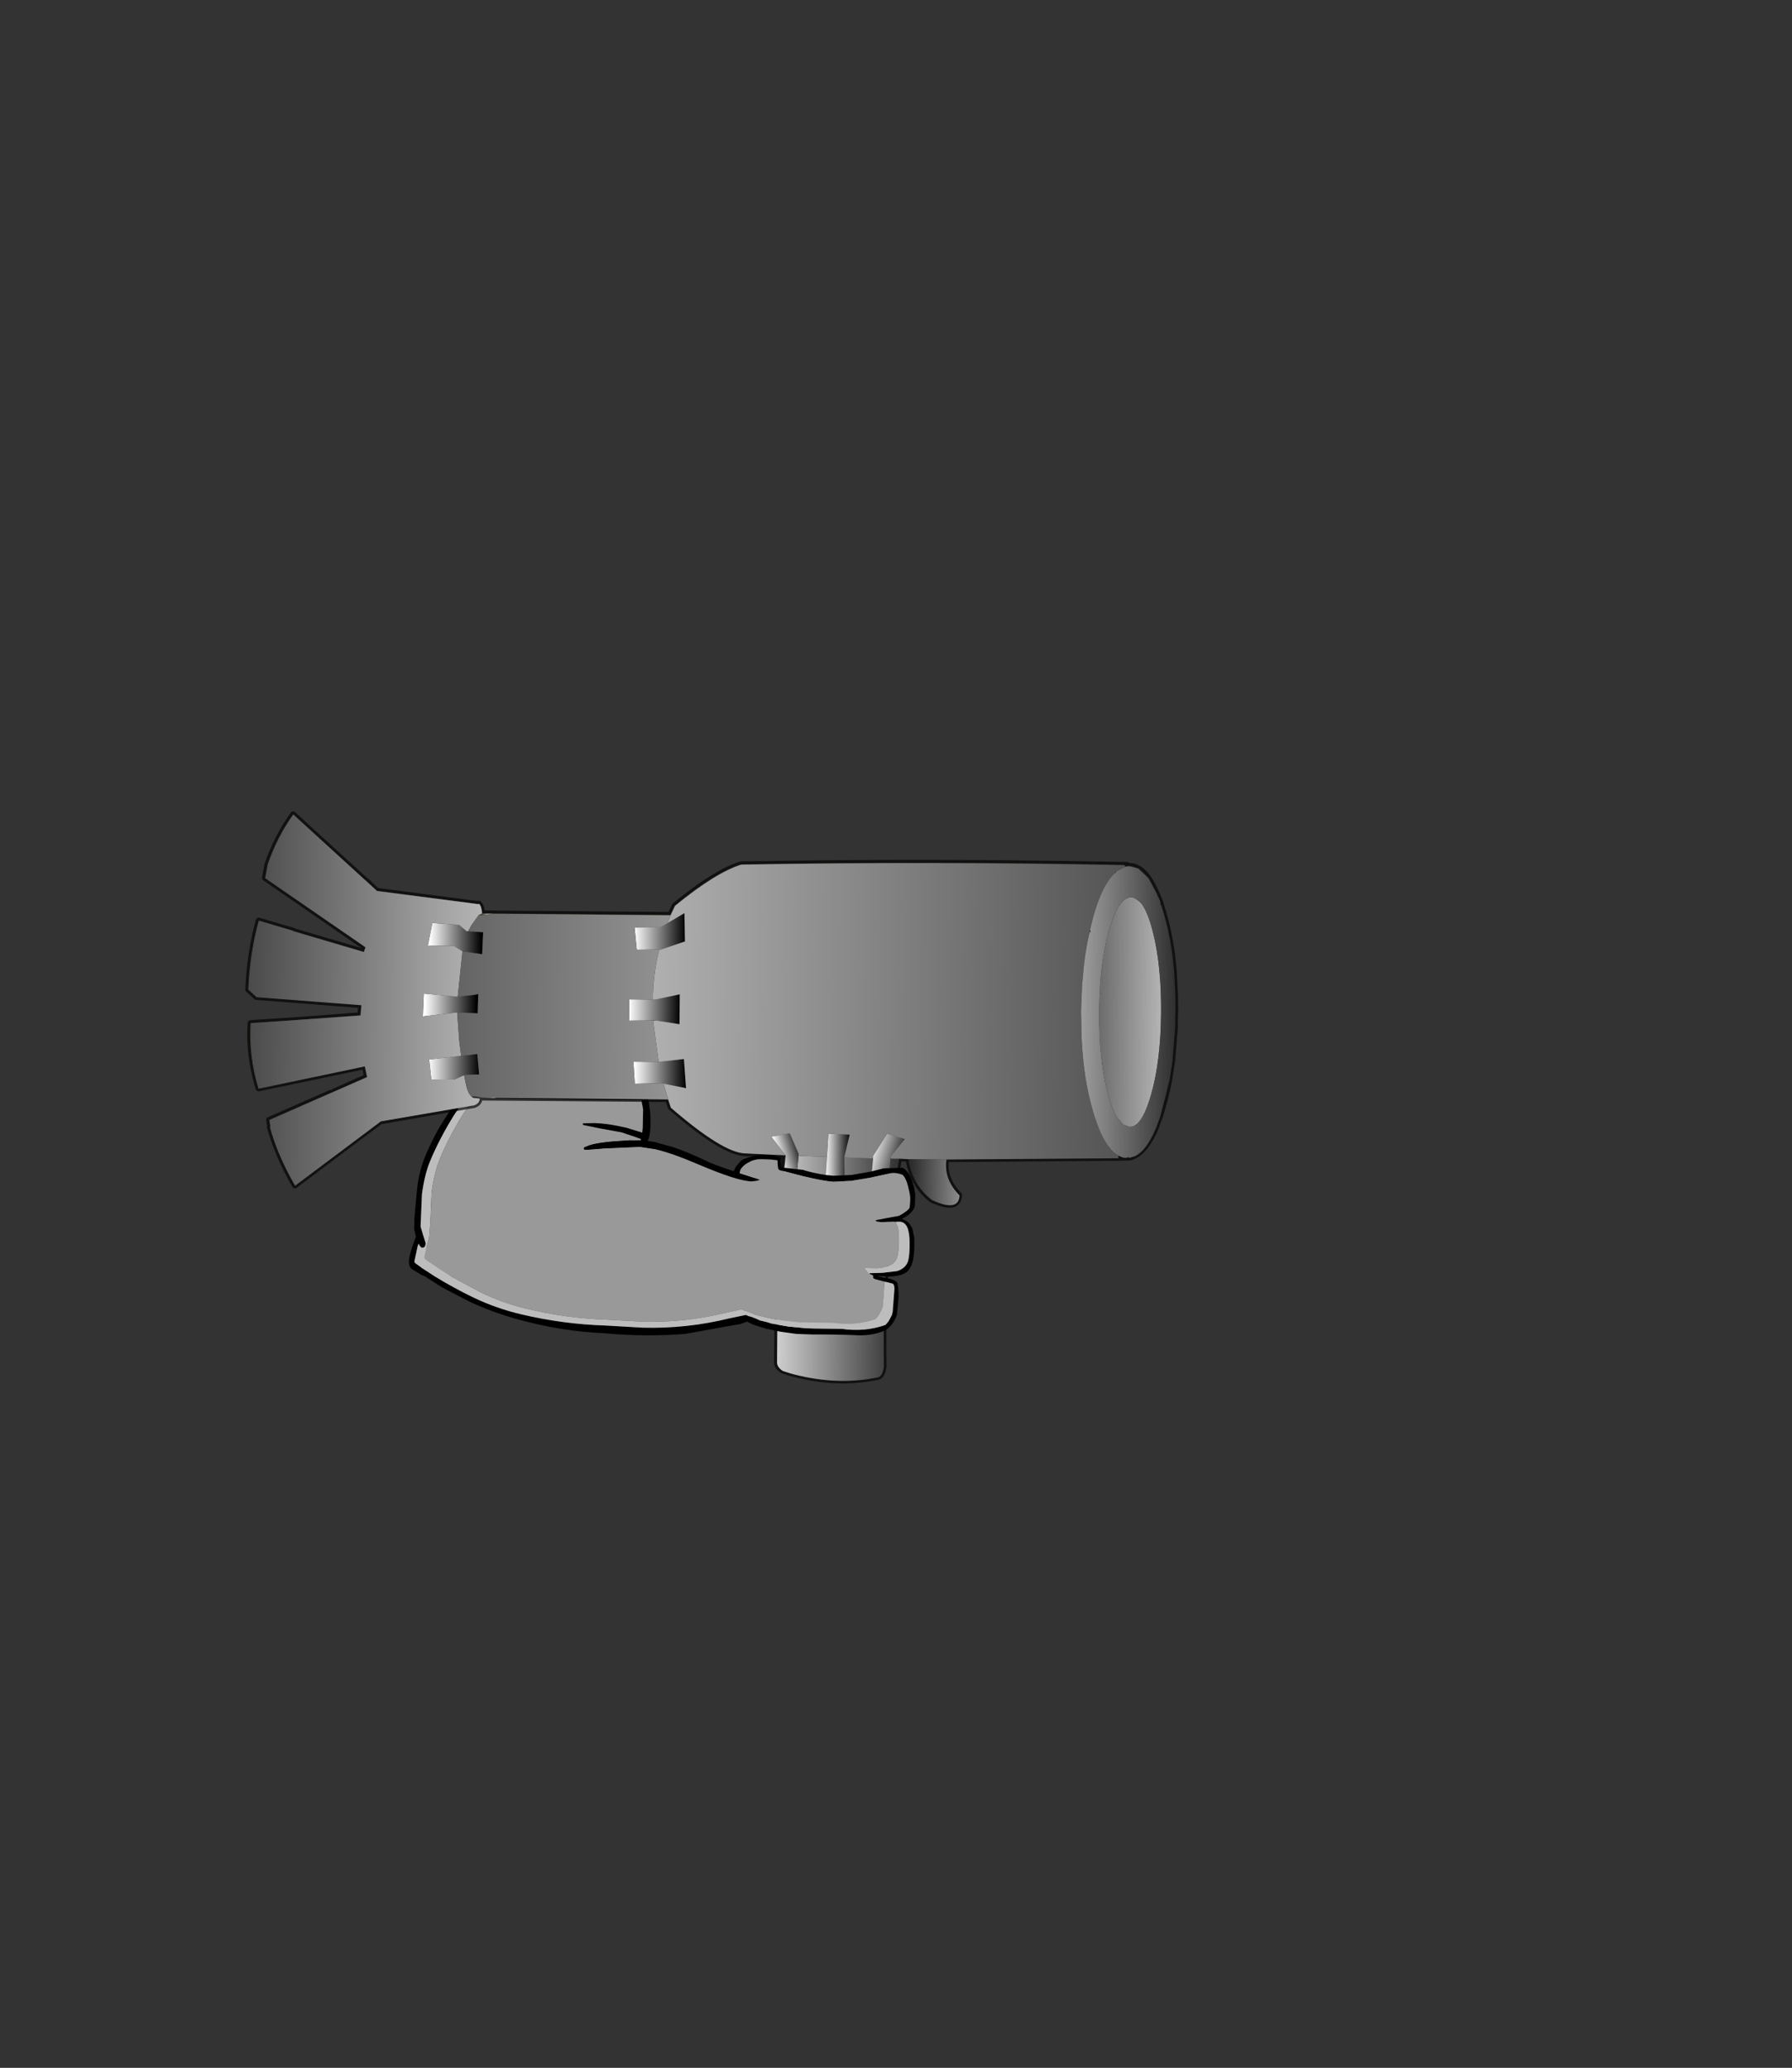 <?xml version="1.0" encoding="UTF-8" standalone="no"?>
<svg xmlns:xlink="http://www.w3.org/1999/xlink" height="531.5px" width="460.6px" xmlns="http://www.w3.org/2000/svg">
  <rect width="100%" height="100%" fill="#333333" stroke="none"/>
  <g transform="matrix(1.0, 0.0, 0.0, 1.0, 193.65, 334.05)">
    <use height="147.05" transform="matrix(1.0, 0.0, 0.0, 1.0, -130.6, -125.5)" width="239.85" xlink:href="#shape0"/>
    <use height="71.2" transform="matrix(2.027, 0.018, -0.018, 2.027, -129.402, -124.783)" width="117.55" xlink:href="#sprite0"/>
    <use height="50.8" transform="matrix(1.0, 0.0, 0.0, 1.0, -88.0, -41.65)" width="129.6" xlink:href="#shape2"/>
  </g>
  <defs>
    <g id="shape0" transform="matrix(1.0, 0.0, 0.0, 1.0, 130.6, 125.5)">
      <path d="M-71.75 -51.85 L-73.5 -52.0 -74.05 -51.8 -77.0 -47.35 Q-80.75 -41.3 -83.15 -35.5 -84.55 -32.05 -85.2 -27.1 L-85.55 -18.8 -84.9 -16.6 -84.25 -14.55 Q-84.3 -13.35 -85.1 -13.35 -85.6 -13.4 -86.05 -14.4 L-86.3 -13.75 -87.15 -9.8 -87.0 -9.45 -85.6 -8.45 -85.3 -8.2 -81.6 -5.8 -85.1 -6.35 -85.4 -6.4 -85.65 -6.6 Q-87.55 -7.7 -88.0 -8.1 L-88.05 -8.15 Q-88.55 -8.65 -88.55 -9.75 -88.5 -11.35 -87.35 -14.55 L-86.75 -16.2 -87.2 -18.15 -87.15 -20.85 -86.5 -27.9 Q-86.05 -33.15 -83.85 -38.05 -81.6 -43.05 -79.5 -46.25 -77.5 -49.5 -75.7 -51.1 L-73.95 -52.65 -73.8 -52.5 -73.15 -52.6 -62.15 -52.6 -52.5 -52.45 -29.75 -52.0 -27.25 -51.9 -27.0 -51.7 -27.0 -51.4 -27.1 -51.35 -26.9 -50.9 -26.5 -47.8 -26.45 -44.85 Q-26.5 -42.8 -26.85 -41.65 L-27.2 -40.8 -25.0 -40.4 -25.2 -38.65 -29.2 -39.25 -38.35 -38.85 -42.7 -38.5 -43.5 -38.55 -43.65 -39.0 -43.35 -39.2 -42.05 -39.7 Q-39.3 -40.55 -32.55 -40.9 L-31.95 -40.95 -28.9 -41.0 -28.95 -41.25 -28.95 -41.3 -30.5 -41.85 -33.9 -43.0 -39.15 -43.95 -43.8 -44.9 -43.85 -45.3 -42.95 -45.35 -40.35 -45.4 -40.45 -45.35 Q-37.65 -45.35 -32.65 -44.2 L-28.6 -42.95 -28.55 -43.2 -28.45 -44.25 -28.35 -48.85 -28.45 -49.45 -28.75 -51.0 -28.65 -51.25 -30.4 -51.25 -48.25 -51.4 -49.35 -51.45 -68.75 -51.7 -71.75 -51.85" fill="#000000" fill-rule="evenodd" stroke="none"/>
      <path d="M-81.6 -5.8 L-85.3 -8.2 -85.6 -8.45 -87.0 -9.45 -87.15 -9.8 -86.3 -13.75 -86.05 -14.4 Q-85.6 -13.4 -85.1 -13.35 -84.3 -13.35 -84.25 -14.55 L-84.9 -16.6 -85.55 -18.8 -85.2 -27.1 Q-84.55 -32.05 -83.15 -35.5 -80.75 -41.3 -77.0 -47.35 L-74.05 -51.8 -73.5 -52.0 -71.75 -51.85 -71.9 -51.8 -74.75 -47.45 Q-78.4 -41.55 -80.7 -35.9 -82.0 -32.55 -82.7 -27.75 L-83.05 -19.6 -83.05 -19.5 -83.1 -19.1 -83.3 -16.5 -83.45 -15.25 -83.5 -15.35 -83.7 -14.7 -84.05 -13.4 -84.6 -10.85 Q-84.6 -10.4 -83.15 -9.55 L-82.85 -9.35 Q-80.35 -7.6 -77.75 -6.0 L-81.6 -5.8" fill="#bdbdbd" fill-rule="evenodd" stroke="none"/>
      <path d="M-71.75 -51.85 L-68.75 -51.7 -49.35 -51.45 -48.25 -51.4 -30.4 -51.25 -28.65 -51.25 -28.75 -51.0 -28.45 -49.45 -28.35 -48.85 -28.45 -44.25 -28.55 -43.2 -28.6 -42.95 -32.65 -44.2 Q-37.65 -45.35 -40.45 -45.35 L-40.35 -45.4 -42.95 -45.35 -43.85 -45.3 -43.8 -44.9 -39.15 -43.95 -33.9 -43.0 -30.5 -41.85 -28.95 -41.3 -28.95 -41.25 -28.9 -41.0 -31.95 -40.95 -32.55 -40.9 Q-39.3 -40.55 -42.05 -39.7 L-43.35 -39.2 -43.65 -39.0 -43.5 -38.55 -42.7 -38.5 -38.35 -38.85 -29.2 -39.25 -25.2 -38.65 Q-25.6 -37.05 -26.5 -35.6 -28.35 -32.7 -31.35 -30.05 -34.1 -27.6 -37.3 -25.4 -40.3 -23.25 -43.45 -21.5 L-50.0 -17.8 -56.3 -14.3 -63.2 -10.7 Q-66.55 -9.1 -70.1 -7.8 -73.75 -6.6 -77.65 -6.05 L-77.75 -6.0 Q-80.35 -7.6 -82.85 -9.35 L-83.15 -9.55 Q-84.6 -10.4 -84.6 -10.85 L-84.05 -13.4 -83.7 -14.7 -83.5 -15.35 -83.45 -15.25 -83.3 -16.5 -83.1 -19.1 -83.05 -19.5 -83.05 -19.6 -82.7 -27.75 Q-82.0 -32.55 -80.7 -35.9 -78.4 -41.55 -74.75 -47.45 L-71.9 -51.8 -71.75 -51.85" fill="#999999" fill-rule="evenodd" stroke="none"/>
      <path d="M92.95 -109.65 L92.75 -108.8 92.55 -106.8 Q92.55 -105.6 93.3 -102.35 L93.3 -100.3 92.45 -98.4 91.2 -98.3 89.35 -98.85 87.4 -98.95 87.9 -100.65 Q89.7 -106.15 91.9 -108.8 L92.85 -109.85 92.95 -109.65 M99.05 -102.5 L98.2 -106.85 97.7 -108.65 Q97.05 -110.7 96.45 -111.4 L96.65 -111.5 Q97.75 -111.5 98.85 -110.9 100.2 -110.2 101.45 -108.45 102.65 -106.7 103.85 -103.95 L103.65 -103.85 Q102.65 -104.65 101.85 -104.7 100.95 -104.7 100.2 -103.1 L99.65 -101.9 99.05 -102.5 M104.65 -101.85 L105.05 -100.5 Q106.7 -95.25 107.6 -88.9 106.85 -89.55 105.75 -89.9 103.3 -90.6 103.35 -94.35 L104.45 -101.75 104.65 -101.85 M108.05 -84.65 L108.4 -77.75 108.4 -75.35 Q108.0 -77.05 106.75 -77.6 105.25 -78.3 105.25 -78.95 105.25 -80.65 107.0 -83.0 L108.05 -84.65 M108.35 -72.6 L108.35 -70.05 107.65 -61.45 106.5 -63.55 Q105.15 -65.55 105.15 -67.2 105.15 -69.1 106.9 -70.5 107.95 -71.4 108.35 -72.6 M106.9 -56.65 Q106.0 -51.75 104.6 -47.5 L104.6 -47.4 103.8 -50.35 Q103.0 -52.8 103.0 -53.8 103.0 -54.6 105.45 -55.7 L106.9 -56.65 M103.45 -44.25 L103.15 -43.55 Q100.85 -38.45 98.1 -37.05 97.3 -36.6 96.5 -36.5 L96.4 -36.7 Q97.4 -36.9 98.0 -38.15 98.5 -39.25 98.75 -41.3 98.95 -45.35 99.9 -45.25 L101.5 -44.7 Q102.1 -44.25 103.45 -44.25 M-124.2 -44.4 L-124.5 -46.2 -108.6 -53.2 -107.8 -53.5 -99.35 -57.25 -99.25 -56.45 -112.35 -50.05 -124.2 -44.4 M-100.8 -75.7 L-127.75 -77.8 -129.85 -79.7 -116.8 -78.5 -100.65 -77.05 -100.8 -75.7 M-99.75 -90.6 L-125.55 -108.4 -124.95 -111.75 -102.25 -95.3 -101.75 -94.8 -99.15 -92.95 -99.75 -90.6 M88.45 -44.85 L87.95 -46.25 Q88.35 -45.55 89.15 -45.65 90.75 -45.9 93.25 -46.8 92.9 -46.1 92.9 -45.0 92.7 -43.45 93.1 -40.95 93.45 -38.2 93.75 -37.2 90.7 -38.8 88.45 -44.85 M87.25 -48.35 Q84.8 -56.6 84.3 -67.35 L84.1 -74.15 84.4 -80.9 Q85.2 -79.5 86.5 -78.35 88.1 -76.85 88.45 -75.35 88.6 -73.9 86.55 -71.6 84.5 -69.25 84.5 -67.35 84.5 -65.9 86.85 -63.6 89.3 -61.15 89.3 -59.0 89.25 -57.2 88.45 -54.35 87.55 -51.5 87.55 -48.5 L87.25 -48.35 M84.65 -83.15 Q85.1 -89.7 86.45 -95.2 L86.75 -94.5 Q87.65 -92.75 88.45 -92.15 89.15 -91.55 89.35 -88.8 89.4 -86.15 87.05 -84.95 85.45 -84.15 84.65 -83.15" fill="#655845" fill-rule="evenodd" stroke="none"/>
      <path d="M95.5 -111.35 L96.35 -111.5 96.45 -111.4 Q97.05 -110.7 97.7 -108.65 L98.2 -106.85 99.05 -102.5 97.75 -103.4 97.05 -103.5 Q95.0 -103.65 93.3 -100.3 L93.3 -102.35 Q92.55 -105.6 92.55 -106.8 L92.75 -108.8 92.95 -109.65 93.2 -110.15 Q94.3 -111.05 95.5 -111.35 M99.65 -101.9 L100.2 -103.1 Q100.95 -104.7 101.85 -104.7 102.65 -104.65 103.65 -103.85 L103.95 -103.65 104.55 -102.25 104.45 -101.75 103.35 -94.35 Q103.3 -90.6 105.75 -89.9 106.85 -89.55 107.6 -88.9 L108.05 -84.65 107.0 -83.0 Q105.25 -80.65 105.25 -78.95 105.25 -78.3 106.75 -77.6 108.0 -77.05 108.4 -75.35 L108.35 -72.6 Q107.95 -71.4 106.9 -70.5 105.15 -69.1 105.15 -67.2 105.15 -65.55 106.5 -63.55 L107.65 -61.45 106.9 -56.65 105.45 -55.7 Q103.0 -54.6 103.0 -53.8 103.0 -52.8 103.8 -50.35 L104.6 -47.4 103.95 -45.7 103.45 -44.25 Q102.1 -44.25 101.5 -44.7 L99.9 -45.25 Q98.95 -45.35 98.75 -41.3 98.5 -39.25 98.0 -38.15 97.4 -36.9 96.4 -36.7 L95.6 -36.5 Q94.55 -36.65 93.75 -37.2 93.45 -38.2 93.1 -40.95 92.7 -43.45 92.9 -45.0 92.9 -46.1 93.25 -46.8 90.75 -45.9 89.15 -45.65 88.35 -45.55 87.95 -46.25 87.75 -46.6 87.7 -47.05 L87.65 -47.45 87.55 -48.35 87.55 -48.5 Q87.55 -51.5 88.45 -54.35 89.25 -57.2 89.3 -59.0 89.3 -61.15 86.85 -63.6 84.5 -65.9 84.5 -67.35 84.5 -69.25 86.55 -71.6 88.6 -73.9 88.45 -75.35 88.1 -76.85 86.5 -78.35 85.2 -79.5 84.4 -80.9 L84.65 -83.15 Q85.45 -84.15 87.05 -84.95 89.4 -86.15 89.35 -88.8 89.15 -91.55 88.45 -92.15 87.65 -92.75 86.75 -94.5 L86.45 -95.2 Q86.85 -97.2 87.4 -98.95 L89.35 -98.85 91.2 -98.3 92.45 -98.4 Q91.8 -96.95 91.3 -95.05 88.9 -86.6 88.8 -74.3 88.7 -62.05 90.95 -53.3 92.05 -49.05 93.45 -46.9 94.1 -45.7 95.0 -45.1 95.75 -44.55 96.55 -44.55 L97.55 -44.65 98.45 -45.25 Q100.55 -47.05 102.2 -53.0 104.6 -61.5 104.7 -73.75 104.8 -86.0 102.55 -94.75 101.3 -99.75 99.65 -101.9 M-72.15 -51.95 Q-71.35 -51.45 -70.4 -51.75 -70.4 -50.45 -72.05 -49.95 L-72.25 -49.95 Q-73.75 -50.3 -75.0 -52.0 L-75.1 -52.1 Q-76.15 -53.75 -76.95 -56.55 L-76.85 -56.65 -74.4 -57.8 Q-73.7 -53.85 -73.05 -52.9 L-72.55 -52.3 -72.15 -51.95 M-70.8 -101.7 L-70.6 -101.8 Q-69.85 -101.1 -69.8 -99.3 L-69.9 -99.3 -70.75 -98.85 Q-71.55 -98.15 -72.55 -96.3 L-73.35 -94.75 -73.75 -94.75 -75.6 -96.3 -73.95 -98.9 -73.65 -99.35 Q-72.2 -101.15 -70.8 -101.7 M-76.95 -90.9 L-74.85 -89.6 Q-75.9 -83.5 -76.05 -77.95 L-76.45 -77.95 -78.6 -78.2 Q-78.25 -84.3 -76.95 -90.9 M-78.1 -62.4 L-78.3 -63.9 Q-78.9 -68.45 -78.85 -73.55 L-76.2 -73.9 Q-76.15 -70.05 -75.65 -66.4 L-75.2 -62.75 -78.1 -62.4" fill="#a88757" fill-rule="evenodd" stroke="none"/>
      <path d="M95.5 -111.35 Q94.3 -111.05 93.2 -110.15 L92.85 -109.85 91.9 -108.8 67.9 -108.5 44.1 -108.4 26.55 -108.5 12.9 -108.7 Q2.65 -108.8 -3.65 -107.45 L-6.5 -106.65 Q-13.2 -104.45 -17.65 -99.25 L-17.8 -99.45 -22.2 -96.85 -24.0 -95.75 -30.6 -95.7 -30.5 -95.0 -58.95 -96.35 -67.3 -96.05 -65.75 -99.25 -21.35 -98.9 -20.2 -101.3 Q-9.8 -109.85 -3.2 -111.9 46.05 -112.75 95.3 -111.75 L95.5 -111.35 M-2.95 -110.3 L-3.65 -107.45 -2.95 -110.3 M-21.35 -98.9 L-22.2 -96.85 -21.35 -98.9" fill="#c5af8f" fill-rule="evenodd" stroke="none"/>
      <path d="M97.75 -103.4 L99.05 -102.5 99.65 -101.9 Q101.3 -99.75 102.55 -94.75 104.8 -86.0 104.7 -73.75 104.6 -61.5 102.2 -53.0 100.55 -47.05 98.45 -45.25 L97.55 -44.65 96.55 -44.55 Q95.75 -44.55 95.0 -45.1 L97.45 -45.25 Q97.4 -46.85 95.15 -57.95 92.9 -69.0 94.35 -81.45 95.75 -94.05 97.75 -103.4" fill="#806e56" fill-rule="evenodd" stroke="none"/>
      <path d="M93.3 -100.3 Q95.0 -103.65 97.05 -103.5 L97.75 -103.4 Q95.75 -94.05 94.35 -81.45 92.9 -69.0 95.15 -57.95 97.4 -46.85 97.45 -45.25 L95.0 -45.1 Q94.1 -45.7 93.45 -46.9 92.05 -49.05 90.95 -53.3 88.7 -62.05 88.8 -74.3 88.9 -86.6 91.3 -95.05 91.8 -96.95 92.45 -98.4 L93.3 -100.3" fill="#695c49" fill-rule="evenodd" stroke="none"/>
      <path d="M91.9 -108.8 Q89.7 -106.15 87.9 -100.65 L87.4 -98.95 Q86.85 -97.2 86.45 -95.2 85.1 -89.7 84.65 -83.15 L84.4 -80.9 84.1 -74.15 84.3 -67.35 Q84.8 -56.6 87.25 -48.35 L87.45 -47.65 87.55 -47.45 87.7 -47.05 Q87.75 -46.6 87.95 -46.25 L88.45 -44.85 83.45 -44.9 62.7 -45.85 43.4 -46.85 4.85 -45.55 -4.3 -46.35 Q-6.75 -46.85 -8.5 -47.55 -10.0 -48.3 -22.05 -55.4 L-17.35 -54.45 -17.95 -61.95 -24.4 -61.2 Q-25.5 -66.55 -25.85 -71.75 -25.5 -66.55 -24.4 -61.2 L-30.9 -61.25 -30.65 -56.85 -38.95 -57.5 Q-48.7 -58.15 -55.05 -57.45 -66.2 -56.05 -69.7 -61.4 -71.85 -64.6 -71.95 -73.65 L-70.95 -73.65 -70.8 -78.6 -71.8 -78.4 Q-71.65 -84.6 -70.75 -87.85 L-70.25 -88.95 -69.75 -88.85 -69.65 -90.55 -67.3 -96.05 -58.95 -96.35 -30.5 -95.0 -30.05 -90.0 -24.25 -90.05 -23.85 -90.05 -17.7 -92.15 -17.8 -99.45 -17.65 -99.25 Q-13.2 -104.45 -6.5 -106.65 L-3.65 -107.45 Q2.65 -108.8 12.9 -108.7 L26.55 -108.5 44.1 -108.4 67.9 -108.5 91.9 -108.8 M-3.95 -105.8 L-3.65 -107.45 -3.95 -105.8 M8.2 -37.2 L7.9 -37.2 8.1 -37.3 8.2 -37.2 M-66.05 -51.9 L-72.15 -51.95 -72.55 -52.3 -71.55 -52.25 -66.45 -52.0 -66.05 -51.9 M-69.8 -99.3 L-67.3 -99.3 -68.9 -99.0 -70.75 -98.85 -69.9 -99.3 -69.8 -99.3 M10.35 -72.15 L10.95 -59.95 28.1 -59.5 27.8 -71.7 35.4 -72.15 20.5 -97.1 Q10.35 -85.8 3.45 -72.4 L10.35 -72.15 M11.0 -55.8 L11.45 -52.65 27.9 -52.3 28.15 -55.25 11.0 -55.8 M-7.05 -77.25 L-6.9 -82.4 -7.05 -77.25 M-6.7 -86.75 L-6.1 -92.35 -6.7 -86.75 M-25.9 -77.25 Q-25.85 -83.95 -24.25 -90.05 -25.85 -83.95 -25.9 -77.25 L-31.95 -77.3 -32.0 -71.8 -25.85 -71.85 -25.85 -71.75 -25.1 -71.8 -19.05 -70.85 -19.0 -78.55 -25.25 -77.2 -25.9 -77.25 M-5.25 -52.1 L-4.3 -46.35 -5.25 -52.1 M-5.9 -56.55 L-6.6 -63.05 -5.9 -56.55 M-6.85 -67.2 L-7.1 -72.8 -6.85 -67.2 M-5.55 -97.0 L-4.8 -101.65 -5.55 -97.0" fill="#b59b70" fill-rule="evenodd" stroke="none"/>
      <path d="M11.0 -55.8 L28.15 -55.25 27.9 -52.3 11.45 -52.65 11.0 -55.8 M10.35 -72.15 L3.45 -72.4 Q10.35 -85.8 20.5 -97.1 L35.4 -72.15 27.8 -71.7 28.1 -59.5 10.95 -59.95 10.35 -72.15" fill="#e02424" fill-rule="evenodd" stroke="none"/>
      <path d="M93.75 -36.45 L49.55 -36.1 39.85 -36.2 37.4 -36.35 35.9 -36.35 35.2 -36.35 35.2 -36.85 38.9 -41.4 34.3 -42.75 30.7 -37.1 30.7 -36.4 23.3 -36.65 23.3 -36.75 24.7 -42.55 19.2 -42.8 18.85 -36.8 11.55 -37.05 11.55 -37.55 9.3 -42.85 4.5 -42.0 8.1 -37.3 7.9 -37.2 -2.3 -37.65 Q-8.0 -37.95 -21.25 -49.45 L-22.0 -51.55 -66.05 -51.9 -66.45 -52.0 -71.55 -52.25 -72.55 -52.3 -73.05 -52.9 Q-73.7 -53.85 -74.4 -57.8 L-74.2 -57.9 -70.55 -57.95 -71.05 -63.2 -75.2 -62.75 -75.65 -66.4 Q-76.15 -70.05 -76.2 -73.9 L-71.95 -73.65 Q-71.85 -64.6 -69.7 -61.4 -66.2 -56.05 -55.05 -57.45 -48.7 -58.15 -38.95 -57.5 L-30.65 -56.85 -30.55 -55.55 -23.65 -55.7 -23.15 -55.6 -22.0 -51.55 -23.15 -55.6 -22.05 -55.4 Q-10.0 -48.3 -8.5 -47.55 -6.75 -46.85 -4.3 -46.35 L4.85 -45.55 43.4 -46.85 62.7 -45.85 83.45 -44.9 88.45 -44.85 Q90.7 -38.8 93.75 -37.2 L93.75 -36.45 M-67.3 -99.3 L-65.75 -99.25 -67.3 -96.05 -69.65 -90.55 -69.5 -94.5 -73.35 -94.75 -72.55 -96.3 Q-71.55 -98.15 -70.75 -98.85 L-68.9 -99.0 -67.3 -99.3 M-74.85 -89.6 L-70.25 -88.95 -70.75 -87.85 Q-71.65 -84.6 -71.8 -78.4 L-76.05 -77.95 Q-75.9 -83.5 -74.85 -89.6 M-2.3 -37.65 L-3.5 -42.4 -2.3 -37.65" fill="#ad8e63" fill-rule="evenodd" stroke="none"/>
      <path d="M8.2 -36.8 L8.2 -37.2 8.1 -37.3 4.5 -42.0 9.3 -42.85 11.55 -37.55 11.55 -37.05 11.45 -36.25 11.0 -31.5 10.4 -31.5 7.65 -31.55 7.95 -34.3 8.2 -36.8 M30.7 -36.4 L30.7 -37.1 34.3 -42.75 38.9 -41.4 35.2 -36.85 35.2 -36.35 35.2 -36.15 34.85 -31.3 30.25 -31.55 30.25 -31.65 30.6 -35.5 30.7 -36.4 M23.35 -31.5 L23.35 -31.2 20.65 -31.3 18.5 -31.55 18.75 -35.4 18.85 -36.8 19.2 -42.8 24.7 -42.55 23.3 -36.75 23.3 -36.65 23.35 -35.15 23.35 -31.5 M-76.95 -90.9 L-77.05 -91.0 -83.75 -91.0 -82.6 -96.85 -75.7 -96.4 -75.6 -96.3 -73.75 -94.75 -73.35 -94.75 -69.5 -94.5 -69.65 -90.55 -69.75 -88.85 -70.25 -88.95 -74.85 -89.6 -76.95 -90.9 M-76.95 -56.65 L-82.85 -56.6 -83.4 -61.8 -78.1 -62.4 -75.2 -62.75 -71.05 -63.2 -70.55 -57.95 -74.2 -57.9 -74.4 -57.8 -76.85 -56.65 -76.95 -56.65 M-78.85 -73.55 L-85.0 -72.9 -84.75 -78.75 -78.6 -78.2 -76.45 -77.95 -76.05 -77.95 -71.8 -78.4 -70.8 -78.6 -70.95 -73.65 -71.95 -73.65 -76.2 -73.9 -78.85 -73.55 M-30.5 -95.0 L-30.6 -95.7 -24.0 -95.75 -22.2 -96.85 -17.8 -99.45 -17.7 -92.15 -23.85 -90.05 -24.25 -90.05 -30.05 -90.0 -30.5 -95.0 M-25.9 -77.25 L-25.25 -77.2 -19.0 -78.55 -19.05 -70.85 -25.1 -71.8 -25.85 -71.85 -32.0 -71.8 -31.95 -77.3 -25.9 -77.25 M-24.4 -61.2 L-17.95 -61.95 -17.35 -54.45 -22.05 -55.4 -23.15 -55.6 -23.65 -55.7 -30.55 -55.55 -30.65 -56.85 -30.9 -61.25 -24.4 -61.2" fill="#e0e0e0" fill-rule="evenodd" stroke="none"/>
      <path d="M9.45 18.85 L7.5 18.2 Q5.9 17.2 6.05 15.8 L6.15 4.95 Q6.35 -7.0 6.8 -18.05 7.1 -24.95 7.55 -31.55 L7.65 -31.55 10.4 -31.5 10.8 -31.1 11.0 -31.5 11.45 -36.25 11.55 -37.05 18.85 -36.8 18.75 -35.4 18.5 -31.55 20.65 -31.3 Q16.8 -31.05 15.65 -30.15 14.8 -29.5 14.2 -27.85 12.4 -29.35 10.8 -31.1 12.4 -29.35 14.2 -27.85 13.0 -25.0 12.35 -19.15 L11.2 -11.55 Q8.85 -14.45 6.8 -18.05 8.85 -14.45 11.2 -11.55 L10.5 -7.35 Q9.3 0.35 9.25 7.85 L9.35 9.25 Q7.4 7.15 6.15 4.95 7.4 7.15 9.35 9.25 L9.45 18.85 M30.25 -31.65 L26.6 -31.55 23.35 -31.5 23.35 -35.15 30.6 -35.5 23.35 -35.15 23.3 -36.65 30.7 -36.4 30.6 -35.5 30.25 -31.65 M18.75 -35.4 L11.45 -36.25 18.75 -35.4" fill="#bda8a8" fill-rule="evenodd" stroke="none"/>
      <path d="M37.4 -36.35 L36.55 -30.9 Q35.6 -24.9 34.95 -18.95 33.8 -8.4 33.5 2.35 33.35 9.75 33.45 17.15 33.15 19.6 31.95 19.9 L29.8 20.25 Q20.2 21.8 9.45 18.85 L9.35 9.25 9.25 7.85 Q9.3 0.35 10.5 -7.35 L11.2 -11.55 12.35 -19.15 Q13.0 -25.0 14.2 -27.85 14.8 -29.5 15.65 -30.15 16.8 -31.05 20.65 -31.3 L23.35 -31.2 23.35 -31.5 26.6 -31.55 30.25 -31.65 30.25 -31.55 34.85 -31.3 35.2 -36.15 35.9 -36.35 37.4 -36.35 M34.95 -18.95 Q24.3 -18.95 14.2 -27.85 24.3 -18.95 34.95 -18.95 M33.5 2.35 Q19.9 -0.85 11.2 -11.55 19.9 -0.85 33.5 2.35 M29.8 20.25 Q15.9 16.3 9.35 9.25 15.9 16.3 29.8 20.25" fill="#d1c4c2" fill-rule="evenodd" stroke="none"/>
      <path d="M7.55 -31.55 L7.55 -31.65 7.65 -31.55 7.55 -31.55" fill="#e3c7ac" fill-rule="evenodd" stroke="none"/>
      <path d="M49.55 -36.1 Q49.2 -33.9 49.8 -31.85 50.6 -29.2 52.9 -26.9 52.65 -22.55 45.8 -25.7 43.7 -27.35 42.3 -29.5 40.4 -32.45 39.85 -36.2 L49.55 -36.1" fill="#d0bfa6" fill-rule="evenodd" stroke="none"/>
      <path d="M-99.4 -107.55 L-96.8 -105.1 -70.8 -101.7 Q-72.2 -101.15 -73.65 -99.35 L-73.95 -98.9 -89.55 -100.7 Q-94.4 -101.4 -96.5 -103.4 -98.15 -104.7 -99.4 -107.55" fill="#ccb491" fill-rule="evenodd" stroke="none"/>
      <path d="M-95.1 -45.95 L-95.8 -45.9 -103.55 -40.1 -106.1 -40.0 Q-115.2 -40.1 -115.15 -43.55 -115.15 -46.05 -112.35 -50.05 L-99.25 -56.45 -99.35 -57.25 -99.9 -60.0 -117.1 -56.4 Q-118.7 -59.3 -118.65 -64.65 -118.6 -68.4 -117.6 -70.8 L-116.95 -71.9 -101.05 -73.1 -100.8 -75.7 -100.65 -77.05 -116.8 -78.5 Q-119.65 -83.3 -119.65 -88.2 -119.6 -92.35 -118.5 -94.45 L-118.35 -94.85 -118.25 -94.75 -100.15 -89.4 -99.75 -90.6 -99.15 -92.95 -101.75 -94.8 -102.25 -95.3 Q-107.4 -99.95 -109.3 -102.45 -114.6 -109.3 -114.55 -114.05 -114.55 -117.4 -114.1 -118.75 L-113.4 -120.25 -99.9 -107.95 -99.4 -107.55 Q-98.15 -104.7 -96.5 -103.4 -94.4 -101.4 -89.55 -100.7 L-73.95 -98.9 -75.6 -96.3 -75.7 -96.4 -82.6 -96.85 -83.75 -91.0 -77.05 -91.0 -76.95 -90.9 Q-78.25 -84.3 -78.6 -78.2 L-84.75 -78.75 -85.0 -72.9 -78.85 -73.55 Q-78.9 -68.45 -78.3 -63.9 L-78.1 -62.4 -83.4 -61.8 -82.85 -56.6 -76.95 -56.65 -76.95 -56.55 Q-76.15 -53.75 -75.1 -52.1 L-84.1 -50.5 Q-91.8 -48.7 -95.1 -45.95" fill="#c2a678" fill-rule="evenodd" stroke="none"/>
      <path d="M-72.25 -49.95 L-95.1 -45.95 Q-91.8 -48.7 -84.1 -50.5 L-75.1 -52.1 -75.0 -52.0 Q-73.75 -50.3 -72.25 -49.95 M-103.55 -40.1 L-117.85 -29.35 Q-122.3 -37.1 -124.3 -44.4 L-124.2 -44.4 -112.35 -50.05 Q-115.15 -46.05 -115.15 -43.55 -115.2 -40.1 -106.1 -40.0 L-103.55 -40.1 M-117.1 -56.4 L-127.2 -54.3 Q-129.8 -62.7 -129.25 -71.1 L-116.95 -71.9 -117.6 -70.8 Q-118.6 -68.4 -118.65 -64.65 -118.7 -59.3 -117.1 -56.4 M-129.85 -79.7 Q-129.45 -89.15 -127.15 -97.45 L-118.35 -94.85 -118.5 -94.45 Q-119.6 -92.35 -119.65 -88.2 -119.65 -83.3 -116.8 -78.5 L-129.85 -79.7 M-124.95 -111.75 Q-122.5 -118.9 -118.3 -124.75 L-113.4 -120.25 -114.1 -118.75 Q-114.55 -117.4 -114.55 -114.05 -114.6 -109.3 -109.3 -102.45 -107.4 -99.95 -102.25 -95.3 L-124.95 -111.75" fill="#bc9c6d" fill-rule="evenodd" stroke="none"/>
      <path d="M96.45 -111.4 L96.35 -111.5 95.5 -111.35 Q94.3 -111.05 93.2 -110.15 L92.95 -109.65 92.75 -108.8 92.55 -106.8 Q92.55 -105.6 93.3 -102.35 L93.3 -100.3 Q95.0 -103.65 97.05 -103.5 L97.75 -103.4 99.05 -102.5 98.2 -106.85 97.7 -108.65 Q97.05 -110.7 96.45 -111.4 M96.65 -111.5 L96.35 -111.5 96.05 -111.75 95.6 -111.75 95.3 -111.75 Q46.05 -112.75 -3.2 -111.9 -9.8 -109.85 -20.2 -101.3 L-21.35 -98.9 -65.75 -99.25 -67.3 -99.3 -69.8 -99.3 -69.9 -99.3 -70.75 -98.85 Q-71.55 -98.15 -72.55 -96.3 L-73.35 -94.75 -73.75 -94.75 -75.6 -96.3 -73.95 -98.9 -73.65 -99.35 Q-72.2 -101.15 -70.8 -101.7 L-70.6 -101.8 Q-69.85 -101.1 -69.8 -99.3 M91.9 -108.8 L92.85 -109.85 93.2 -110.15 M99.05 -102.5 L99.65 -101.9 100.2 -103.1 Q100.95 -104.7 101.85 -104.7 102.65 -104.65 103.65 -103.85 L103.95 -103.65 104.55 -102.25 104.65 -101.85 105.05 -100.5 Q106.7 -95.25 107.6 -88.9 L108.05 -84.65 108.4 -77.75 108.4 -75.35 108.45 -74.4 108.35 -72.6 108.35 -70.05 107.65 -61.45 106.9 -56.65 Q106.0 -51.75 104.6 -47.5 L104.6 -47.4 103.95 -45.7 103.45 -44.25 103.15 -43.55 Q100.85 -38.45 98.1 -37.05 97.3 -36.6 96.5 -36.5 L96.3 -36.5 95.6 -36.5 94.05 -36.45 93.95 -36.45 93.75 -36.45 49.55 -36.1 Q49.2 -33.9 49.8 -31.85 50.6 -29.2 52.9 -26.9 52.65 -22.55 45.8 -25.7 43.7 -27.35 42.3 -29.5 40.4 -32.45 39.85 -36.2 L37.4 -36.35 36.55 -30.9 Q35.6 -24.9 34.95 -18.95 33.8 -8.4 33.5 2.35 33.35 9.75 33.45 17.15 33.15 19.6 31.95 19.9 L29.8 20.25 Q20.2 21.8 9.45 18.85 L7.5 18.2 Q5.9 17.2 6.05 15.8 L6.15 4.95 Q6.35 -7.0 6.8 -18.05 7.1 -24.95 7.55 -31.55 L7.55 -31.65 7.75 -34.5 7.9 -36.9 8.2 -36.8 8.2 -37.2 7.9 -37.2 -2.3 -37.65 Q-8.0 -37.95 -21.25 -49.45 L-22.0 -51.55 -66.05 -51.9 -72.15 -51.95 Q-71.35 -51.45 -70.4 -51.75 -70.4 -50.45 -72.05 -49.95 L-72.25 -49.95 -95.1 -45.95 -95.8 -45.9 -103.55 -40.1 -117.85 -29.35 Q-122.3 -37.1 -124.3 -44.4 L-124.2 -44.4 -124.5 -46.2 -108.6 -53.2 M103.85 -103.95 Q102.65 -106.7 101.45 -108.45 100.2 -110.2 98.85 -110.9 97.75 -111.5 96.65 -111.5 M87.4 -98.95 L87.9 -100.65 Q89.7 -106.15 91.9 -108.8 M-3.65 -107.45 L-3.95 -105.8 M103.85 -103.95 L103.95 -103.65 M-107.8 -53.5 L-99.35 -57.25 -99.9 -60.0 -117.1 -56.4 -127.2 -54.3 Q-129.8 -62.7 -129.25 -71.1 L-116.95 -71.9 -101.05 -73.1 -100.8 -75.7 -127.75 -77.8 -129.85 -79.7 Q-129.45 -89.15 -127.15 -97.45 L-118.35 -94.85 -118.25 -94.75 -100.15 -89.4 -99.75 -90.6 -125.55 -108.4 -124.95 -111.75 Q-122.5 -118.9 -118.3 -124.75 L-113.4 -120.25 -99.9 -107.95 M-99.4 -107.55 L-96.8 -105.1 -70.8 -101.7 M104.45 -101.75 L104.55 -102.25 M30.7 -36.4 L30.7 -37.1 34.3 -42.75 38.9 -41.4 35.2 -36.85 35.2 -36.35 35.9 -36.35 37.4 -36.35 M23.35 -31.5 L23.35 -31.2 20.65 -31.3 18.5 -31.55 18.75 -35.4 18.85 -36.8 19.2 -42.8 24.7 -42.55 23.3 -36.75 23.3 -36.65 23.35 -35.15 23.35 -31.5 M14.2 -27.85 Q24.3 -18.95 34.95 -18.95 M35.2 -36.15 L34.85 -31.3 30.25 -31.55 30.25 -31.65 30.6 -35.5 23.35 -35.15 M30.6 -35.5 L30.7 -36.4 23.3 -36.65 M35.2 -36.35 L35.2 -36.15 35.9 -36.35 M8.1 -37.3 L4.5 -42.0 9.3 -42.85 11.55 -37.55 11.55 -37.05 18.85 -36.8 M8.2 -37.2 L8.1 -37.3 M7.75 -34.5 L7.95 -34.3 8.2 -36.8 M7.65 -31.55 L7.95 -34.3 M10.4 -31.5 L10.8 -31.1 Q12.4 -29.35 14.2 -27.85 M11.0 -31.5 L10.4 -31.5 7.65 -31.55 M11.45 -36.25 L11.0 -31.5 M11.55 -37.05 L11.45 -36.25 18.75 -35.4 M11.2 -11.55 Q19.9 -0.85 33.5 2.35 M11.2 -11.55 Q8.85 -14.45 6.8 -18.05 M88.45 -44.85 L87.95 -46.25 Q87.75 -46.6 87.7 -47.05 L87.55 -47.45 87.45 -47.65 87.25 -48.35 Q84.8 -56.6 84.3 -67.35 L84.1 -74.15 84.4 -80.9 84.65 -83.15 Q85.1 -89.7 86.45 -95.2 86.85 -97.2 87.4 -98.95 L89.35 -98.85 91.2 -98.3 92.45 -98.4 93.3 -100.3 M49.55 -36.1 L39.85 -36.2 M107.6 -88.9 Q106.85 -89.55 105.75 -89.9 103.3 -90.6 103.35 -94.35 L104.45 -101.75 M108.4 -75.35 Q108.0 -77.05 106.75 -77.6 105.25 -78.3 105.25 -78.95 105.25 -80.65 107.0 -83.0 L108.05 -84.65 M95.0 -45.1 Q94.1 -45.7 93.45 -46.9 92.05 -49.05 90.95 -53.3 88.7 -62.05 88.8 -74.3 88.9 -86.6 91.3 -95.05 91.8 -96.95 92.45 -98.4 M86.45 -95.2 L86.75 -94.5 Q87.65 -92.75 88.45 -92.15 89.15 -91.55 89.35 -88.8 89.4 -86.15 87.05 -84.95 85.45 -84.15 84.65 -83.15 M84.4 -80.9 Q85.2 -79.5 86.5 -78.35 88.1 -76.85 88.45 -75.35 88.6 -73.9 86.55 -71.6 84.5 -69.25 84.5 -67.35 84.5 -65.9 86.85 -63.6 89.3 -61.15 89.3 -59.0 89.25 -57.2 88.45 -54.35 87.55 -51.5 87.55 -48.5 L87.55 -48.35 87.65 -47.45 87.7 -47.05 M107.65 -61.45 L106.5 -63.55 Q105.15 -65.55 105.15 -67.2 105.15 -69.1 106.9 -70.5 107.95 -71.4 108.35 -72.6 L108.4 -75.35 M104.6 -47.4 L103.8 -50.35 Q103.0 -52.8 103.0 -53.8 103.0 -54.6 105.45 -55.7 L106.9 -56.65 M99.65 -101.9 Q101.3 -99.75 102.55 -94.75 104.8 -86.0 104.7 -73.75 104.6 -61.5 102.2 -53.0 100.55 -47.05 98.45 -45.25 L97.55 -44.65 96.55 -44.55 Q95.75 -44.55 95.0 -45.1 M96.4 -36.7 Q97.4 -36.9 98.0 -38.15 98.5 -39.25 98.75 -41.3 98.95 -45.35 99.9 -45.25 L101.5 -44.7 Q102.1 -44.25 103.45 -44.25 M87.95 -46.25 Q88.35 -45.55 89.15 -45.65 90.75 -45.9 93.25 -46.8 92.9 -46.1 92.9 -45.0 92.7 -43.45 93.1 -40.95 93.45 -38.2 93.75 -37.2 94.55 -36.65 95.6 -36.5 L96.4 -36.7 M93.75 -37.2 Q90.7 -38.8 88.45 -44.85 M93.75 -37.2 L93.95 -36.45 M9.35 9.25 Q7.4 7.15 6.15 4.95 M9.35 9.25 Q15.9 16.3 29.8 20.25 M-3.65 -107.45 L-2.95 -110.3 M-101.75 -94.8 L-99.15 -92.95 -99.75 -90.6 M-75.6 -96.3 L-75.7 -96.4 -82.6 -96.85 -83.75 -91.0 -77.05 -91.0 -76.95 -90.9 -74.85 -89.6 -70.25 -88.95 -69.75 -88.85 -69.65 -90.55 -69.5 -94.5 -73.35 -94.75 M-100.8 -75.7 L-100.65 -77.05 -116.8 -78.5 -129.85 -79.7 M-112.35 -50.05 L-99.25 -56.45 -99.35 -57.25 M-76.95 -56.65 L-82.85 -56.6 -83.4 -61.8 -78.1 -62.4 -78.3 -63.9 Q-78.9 -68.45 -78.85 -73.55 L-85.0 -72.9 -84.75 -78.75 -78.6 -78.2 Q-78.25 -84.3 -76.95 -90.9 M-124.2 -44.4 L-112.35 -50.05 M-6.1 -92.35 L-6.7 -86.75 M-6.9 -82.4 L-7.05 -77.25 M-30.5 -95.0 L-30.6 -95.7 -24.0 -95.75 -22.2 -96.85 -21.35 -98.9 M-24.25 -90.05 L-30.05 -90.0 -30.5 -95.0 M-17.8 -99.45 L-17.7 -92.15 -23.85 -90.05 -24.25 -90.05 Q-25.85 -83.95 -25.9 -77.25 L-25.25 -77.2 -19.0 -78.55 -19.05 -70.85 -25.1 -71.8 -25.85 -71.85 -32.0 -71.8 -31.95 -77.3 -25.9 -77.25 M-25.85 -71.75 Q-25.5 -66.55 -24.4 -61.2 L-17.95 -61.95 -17.35 -54.45 -22.05 -55.4 -23.15 -55.6 -23.65 -55.7 -30.55 -55.55 -30.65 -56.85 -30.9 -61.25 -24.4 -61.2 M-4.3 -46.35 L-5.25 -52.1 M-25.85 -71.75 L-25.85 -71.85 M-71.95 -73.65 L-76.2 -73.9 Q-76.15 -70.05 -75.65 -66.4 L-75.2 -62.75 -71.05 -63.2 -70.55 -57.95 -74.2 -57.9 -74.4 -57.8 Q-73.7 -53.85 -73.05 -52.9 L-72.55 -52.3 -72.15 -51.95 M-23.15 -55.6 L-22.0 -51.55 M-7.1 -72.8 L-6.85 -67.2 M-6.6 -63.05 L-5.9 -56.55 M-71.8 -78.4 L-70.8 -78.6 -70.95 -73.65 -71.95 -73.65 M-78.6 -78.2 L-76.45 -77.95 -76.05 -77.95 Q-75.9 -83.5 -74.85 -89.6 M-76.05 -77.95 L-71.8 -78.4 M-76.2 -73.9 L-78.85 -73.55 M-78.1 -62.4 L-75.2 -62.75 M-76.85 -56.65 L-76.95 -56.65 -76.95 -56.55 Q-76.15 -53.75 -75.1 -52.1 L-75.0 -52.0 Q-73.75 -50.3 -72.25 -49.95 M-74.4 -57.8 L-76.85 -56.65 M-3.5 -42.4 L-2.3 -37.65 M-22.2 -96.85 L-17.8 -99.45 M-102.25 -95.3 L-124.95 -111.75 M-4.8 -101.65 L-5.55 -97.0" fill="none" stroke="#000000" stroke-linecap="round" stroke-linejoin="round" stroke-opacity="0.663" stroke-width="1.5"/>
    </g>
    <g id="sprite0" transform="matrix(1.0, 0.0, 0.0, 1.0, 58.8, 35.6)">
      <use height="71.2" transform="matrix(1.0, 0.0, 0.0, 1.0, -58.8, -35.6)" width="117.55" xlink:href="#shape1"/>
    </g>
    <g id="shape1" transform="matrix(1.0, 0.0, 0.0, 1.0, 58.8, 35.6)">
      <path d="M56.7 -25.2 L56.8 -25.25 56.8 -25.2 56.7 -25.2" fill="url(#gradient0)" fill-rule="evenodd" stroke="none"/>
      <path d="M47.85 -21.9 L48.0 -21.55 47.8 -21.6 47.85 -21.9" fill="url(#gradient1)" fill-rule="evenodd" stroke="none"/>
      <path d="M48.45 1.2 L48.6 1.15 48.45 1.2" fill="url(#gradient2)" fill-rule="evenodd" stroke="none"/>
      <path d="M9.5 7.05 L9.35 7.05 9.45 7.0 9.5 7.05" fill="url(#gradient3)" fill-rule="evenodd" stroke="none"/>
      <path d="M9.35 7.05 L9.45 7.0 9.35 7.05" fill="url(#gradient4)" fill-rule="evenodd" stroke="none"/>
      <path d="M9.2 9.85 L9.2 9.8 9.25 9.85 9.2 9.85" fill="url(#gradient5)" fill-rule="evenodd" stroke="none"/>
      <path d="M-29.25 -23.25 L-28.0 -23.25 -28.8 -23.1 -29.7 -23.05 -29.3 -23.25 -29.25 -23.25" fill="url(#gradient6)" fill-rule="evenodd" stroke="none"/>
      <path d="M-27.2 0.1 L-30.2 0.1 -30.4 -0.05 -29.9 -0.05 -27.4 0.05 -27.2 0.1" fill="url(#gradient7)" fill-rule="evenodd" stroke="none"/>
      <path d="M-55.9 4.1 L-55.9 4.05 -55.85 4.05 -55.9 4.1" fill="url(#gradient8)" fill-rule="evenodd" stroke="none"/>
      <path d="M23.9 7.35 L23.5 10.05 22.75 15.95 Q22.25 21.15 22.15 26.45 22.1 30.1 22.2 33.75 22.05 34.95 21.45 35.1 L20.4 35.3 Q15.65 36.1 10.35 34.7 L9.4 34.4 Q8.6 33.9 8.65 33.2 L8.65 27.85 Q8.7 21.95 8.9 16.5 L9.2 9.85 9.25 9.85 10.9 9.85 11.15 7.1 14.75 7.2 14.6 9.8 17.0 9.95 16.95 7.25 20.6 7.35 20.4 9.7 20.4 9.75 22.65 9.85 22.8 7.35 23.15 7.35 23.9 7.35" fill="url(#gradient9)" fill-rule="evenodd" stroke="none"/>
      <path d="M-31.0 -21.0 L-29.1 -20.9 -29.2 -18.1 -31.7 -18.45 -32.75 -19.1 -32.8 -19.15 -36.1 -19.1 -35.55 -22.0 -32.15 -21.8 -32.1 -21.75 -31.2 -21.0 -31.0 -21.0" fill="url(#gradient10)" fill-rule="evenodd" stroke="none"/>
      <path d="M-32.25 -12.7 L-30.15 -12.95 -29.65 -13.05 -29.7 -10.6 -32.3 -10.7 -36.65 -10.15 -36.55 -13.05 -32.45 -12.7 -32.25 -12.7" fill="url(#gradient11)" fill-rule="evenodd" stroke="none"/>
      <path d="M-31.75 -5.2 L-29.7 -5.45 -29.45 -2.85 -31.25 -2.8 -31.35 -2.75 -32.55 -2.2 -32.6 -2.2 -35.5 -2.15 -35.8 -4.7 -31.75 -5.2" fill="url(#gradient12)" fill-rule="evenodd" stroke="none"/>
      <path d="M-5.75 -22.25 L-3.6 -23.55 -3.5 -19.95 -6.55 -18.9 -6.75 -18.9 -9.6 -18.85 -9.9 -21.65 -6.65 -21.7 -5.75 -22.25" fill="url(#gradient13)" fill-rule="evenodd" stroke="none"/>
      <path d="M-7.5 -12.55 L-7.2 -12.55 -4.1 -13.25 -4.1 -9.45 -7.1 -9.9 -7.45 -9.9 -10.5 -9.85 -10.5 -12.55 -7.5 -12.55" fill="url(#gradient14)" fill-rule="evenodd" stroke="none"/>
      <path d="M-6.7 -4.65 L-3.5 -5.05 -3.2 -1.35 -6.05 -1.9 -6.3 -1.95 -9.7 -1.85 -9.9 -4.65 -6.7 -4.65" fill="url(#gradient15)" fill-rule="evenodd" stroke="none"/>
      <path d="M20.6 7.35 L20.6 7.0 22.35 4.2 24.6 4.85 22.8 7.1 22.8 7.35 22.65 9.85 20.4 9.75 20.4 9.7 20.6 7.35" fill="url(#gradient16)" fill-rule="evenodd" stroke="none"/>
      <path d="M16.95 7.25 L17.0 9.95 14.6 9.8 14.75 7.2 14.9 4.25 17.6 4.35 16.95 7.2 16.95 7.25" fill="url(#gradient17)" fill-rule="evenodd" stroke="none"/>
      <path d="M9.25 9.85 L9.5 7.25 9.5 7.05 9.45 7.0 7.65 4.7 10.0 4.25 11.15 6.85 11.15 7.1 10.9 9.85 9.25 9.85" fill="url(#gradient18)" fill-rule="evenodd" stroke="none"/>
      <path d="M-30.2 0.1 L-29.35 0.2 Q-29.35 0.85 -30.15 1.1 L-30.25 1.1 -41.85 3.2 -52.65 11.45 Q-54.9 7.65 -55.9 4.1 L-55.85 4.05 -56.0 3.15 -43.65 -2.4 -43.95 -3.75 -57.4 -0.8 Q-58.7 -4.95 -58.45 -9.1 L-44.55 -10.2 -44.45 -11.5 -57.75 -12.4 -58.8 -13.35 Q-58.65 -18.0 -57.55 -22.1 L-53.2 -20.85 -53.15 -20.8 -44.2 -18.25 -44.0 -18.85 -56.8 -27.5 -56.5 -29.15 Q-55.35 -32.7 -53.3 -35.6 L-42.6 -26.0 -29.75 -24.45 -29.65 -24.5 Q-29.3 -24.15 -29.25 -23.25 L-29.3 -23.25 -29.7 -23.05 -30.6 -21.75 -31.0 -21.0 -31.2 -21.0 -32.1 -21.75 -32.15 -21.8 -35.55 -22.0 -36.1 -19.1 -32.8 -19.15 -32.75 -19.1 -31.7 -18.45 -32.25 -12.7 -32.45 -12.7 -36.55 -13.05 -36.65 -10.15 -32.3 -10.7 -32.0 -7.0 -31.75 -5.2 -35.8 -4.7 -35.5 -2.15 -32.6 -2.2 -32.6 -2.15 -32.55 -2.2 -31.35 -2.75 Q-31.0 -0.8 -30.65 -0.35 L-30.4 -0.05 -30.2 0.1" fill="url(#gradient19)" fill-rule="evenodd" stroke="none"/>
      <path d="M51.7 6.7 L51.7 7.05 29.9 7.4 25.1 7.4 23.9 7.35 23.15 7.35 22.8 7.35 22.8 7.1 24.6 4.85 22.35 4.2 20.6 7.0 20.6 7.35 16.95 7.25 16.95 7.2 17.6 4.35 14.9 4.25 14.75 7.2 11.15 7.1 11.15 6.85 10.0 4.25 7.65 4.7 9.45 7.0 9.35 7.05 4.3 6.85 Q1.5 6.75 -5.1 1.15 L-5.45 0.1 -6.05 -1.9 -3.2 -1.35 -3.5 -5.05 -6.7 -4.65 -7.45 -9.85 -7.1 -9.9 -4.1 -9.45 -4.1 -13.25 -7.2 -12.55 -7.5 -12.55 Q-7.5 -15.85 -6.75 -18.9 L-6.55 -18.9 -3.5 -19.95 -3.6 -23.55 -5.75 -22.25 -5.35 -23.25 -4.8 -24.45 Q0.3 -28.7 3.55 -29.75 27.85 -30.4 52.15 -30.1 L52.25 -29.9 51.1 -29.3 50.95 -29.15 50.5 -28.65 Q49.4 -27.3 48.55 -24.6 L48.3 -23.75 47.85 -21.9 47.8 -21.6 Q47.2 -19.0 47.0 -15.95 L46.9 -14.85 46.8 -11.5 46.9 -8.15 Q47.2 -2.85 48.45 1.2 L48.55 1.55 48.6 1.65 48.65 1.85 48.8 2.25 49.05 2.95 Q50.2 5.9 51.7 6.7" fill="url(#gradient20)" fill-rule="evenodd" stroke="none"/>
      <path d="M54.35 -25.25 Q55.15 -24.2 55.8 -21.75 56.95 -17.45 56.95 -11.4 56.95 -5.35 55.8 -1.15 55.0 1.8 54.0 2.7 L53.55 3.0 53.05 3.05 52.3 2.8 51.5 1.9 Q50.8 0.85 50.25 -1.25 49.1 -5.55 49.1 -11.6 49.1 -17.65 50.25 -21.85 L50.8 -23.5 51.2 -24.45 Q52.05 -26.1 53.05 -26.05 L53.4 -26.0 54.05 -25.55 54.35 -25.25" fill="url(#gradient21)" fill-rule="evenodd" stroke="none"/>
      <path d="M52.25 -29.9 L52.65 -30.0 52.7 -29.95 52.8 -30.0 53.9 -29.7 55.2 -28.5 56.4 -26.3 56.3 -26.25 56.45 -26.15 56.75 -25.45 56.7 -25.2 56.8 -25.2 57.0 -24.6 Q57.85 -22.0 58.3 -18.9 L58.55 -16.8 58.75 -13.4 58.75 -9.6 58.45 -5.35 58.1 -2.95 57.0 1.55 57.0 1.6 56.7 2.45 56.45 3.15 56.3 3.5 Q55.2 6.05 53.85 6.75 L53.05 7.0 53.0 6.9 52.6 7.0 Q52.1 6.95 51.7 6.7 50.2 5.9 49.05 2.95 L48.8 2.25 48.65 1.85 48.6 1.65 48.55 1.55 48.45 1.2 Q47.2 -2.85 46.9 -8.15 L46.8 -11.5 46.9 -14.85 47.0 -15.95 Q47.2 -19.0 47.8 -21.6 L48.0 -21.55 47.85 -21.9 48.3 -23.75 48.55 -24.6 Q49.4 -27.3 50.5 -28.65 L50.95 -29.15 51.0 -29.05 51.1 -29.3 52.25 -29.9 M48.45 1.2 L48.6 1.15 48.45 1.2 M54.35 -25.25 L54.05 -25.55 53.4 -26.0 53.05 -26.05 Q52.05 -26.1 51.2 -24.45 L50.8 -23.5 50.25 -21.85 Q49.1 -17.65 49.1 -11.6 49.1 -5.55 50.25 -1.25 50.8 0.85 51.5 1.9 L52.3 2.8 53.05 3.05 53.55 3.0 54.0 2.7 Q55.0 1.8 55.8 -1.15 56.95 -5.35 56.95 -11.4 56.95 -17.45 55.8 -21.75 55.15 -24.2 54.35 -25.25" fill="url(#gradient22)" fill-rule="evenodd" stroke="none"/>
      <path d="M29.9 7.4 Q29.75 8.5 30.05 9.5 30.45 10.8 31.6 11.95 31.5 14.1 28.1 12.55 27.05 11.75 26.35 10.7 25.4 9.25 25.1 7.4 L29.9 7.4" fill="url(#gradient23)" fill-rule="evenodd" stroke="none"/>
      <path d="M-5.45 0.1 L-27.2 0.1 -27.4 0.05 -29.9 -0.05 -30.4 -0.05 -30.65 -0.35 Q-31.0 -0.8 -31.35 -2.75 L-31.25 -2.8 -29.45 -2.85 -29.7 -5.45 -31.75 -5.2 -32.0 -7.0 -32.3 -10.7 -29.7 -10.6 -29.65 -13.05 -30.15 -12.95 -32.25 -12.7 -31.7 -18.45 -29.2 -18.1 -29.1 -20.9 -31.0 -21.0 -30.6 -21.75 -29.7 -23.05 -28.8 -23.1 -28.0 -23.25 -5.35 -23.25 -5.75 -22.25 -6.65 -21.7 -9.9 -21.65 -9.6 -18.85 -6.75 -18.9 Q-7.5 -15.85 -7.5 -12.55 L-10.5 -12.55 -10.5 -9.85 -7.45 -9.9 -7.45 -9.85 -6.7 -4.65 -9.9 -4.65 -9.7 -1.85 -6.3 -1.95 -6.05 -1.9 -5.45 0.1" fill="url(#gradient24)" fill-rule="evenodd" stroke="none"/>
    </g>
    <linearGradient gradientTransform="matrix(1.0E-4, 0.0, 0.0, 0.0, 56.75, -25.25)" gradientUnits="userSpaceOnUse" id="gradient0" spreadMethod="pad" x1="-819.2" x2="819.2">
      <stop offset="0.0" stop-color="#000000"/>
      <stop offset="1.0" stop-color="#ffffff"/>
    </linearGradient>
    <linearGradient gradientTransform="matrix(1.0E-4, 0.0, 0.0, 2.0E-4, 47.9, -21.75)" gradientUnits="userSpaceOnUse" id="gradient1" spreadMethod="pad" x1="-819.2" x2="819.2">
      <stop offset="0.0" stop-color="#000000"/>
      <stop offset="1.0" stop-color="#ffffff"/>
    </linearGradient>
    <linearGradient gradientTransform="matrix(1.0E-4, 0.0, 0.0, 0.0, 48.5, 1.15)" gradientUnits="userSpaceOnUse" id="gradient2" spreadMethod="pad" x1="-819.2" x2="819.2">
      <stop offset="0.0" stop-color="#000000"/>
      <stop offset="1.0" stop-color="#ffffff"/>
    </linearGradient>
    <linearGradient gradientTransform="matrix(1.0E-4, 0.0, 0.0, 0.0, 9.4, 7.0)" gradientUnits="userSpaceOnUse" id="gradient3" spreadMethod="pad" x1="-819.2" x2="819.2">
      <stop offset="0.0" stop-color="#000000"/>
      <stop offset="1.0" stop-color="#ffffff"/>
    </linearGradient>
    <linearGradient gradientTransform="matrix(1.0E-4, 0.0, 0.0, 0.0, 9.4, 7.0)" gradientUnits="userSpaceOnUse" id="gradient4" spreadMethod="pad" x1="-819.2" x2="819.2">
      <stop offset="0.0" stop-color="#000000"/>
      <stop offset="1.0" stop-color="#ffffff"/>
    </linearGradient>
    <linearGradient gradientTransform="matrix(0.0, 0.0, 0.0, 0.0, 9.2, 9.8)" gradientUnits="userSpaceOnUse" id="gradient5" spreadMethod="pad" x1="-819.2" x2="819.2">
      <stop offset="0.0" stop-color="#000000"/>
      <stop offset="1.0" stop-color="#ffffff"/>
    </linearGradient>
    <linearGradient gradientTransform="matrix(0.001, 0.0, 0.0, 1.0E-4, -28.85, -23.15)" gradientUnits="userSpaceOnUse" id="gradient6" spreadMethod="pad" x1="-819.2" x2="819.2">
      <stop offset="0.0" stop-color="#000000"/>
      <stop offset="1.0" stop-color="#ffffff"/>
    </linearGradient>
    <linearGradient gradientTransform="matrix(0.002, 0.0, 0.0, 1.0E-4, -28.8, 0.0)" gradientUnits="userSpaceOnUse" id="gradient7" spreadMethod="pad" x1="-819.2" x2="819.2">
      <stop offset="0.0" stop-color="#000000"/>
      <stop offset="1.0" stop-color="#ffffff"/>
    </linearGradient>
    <linearGradient gradientTransform="matrix(0.0, 0.0, 0.0, 0.0, -55.9, 4.05)" gradientUnits="userSpaceOnUse" id="gradient8" spreadMethod="pad" x1="-819.2" x2="819.2">
      <stop offset="0.0" stop-color="#000000"/>
      <stop offset="1.0" stop-color="#ffffff"/>
    </linearGradient>
    <linearGradient gradientTransform="matrix(-0.015, 0.0, 0.0, -0.017, 16.25, 21.35)" gradientUnits="userSpaceOnUse" id="gradient9" spreadMethod="pad" x1="-819.2" x2="819.2">
      <stop offset="0.0" stop-color="#000000"/>
      <stop offset="1.0" stop-color="#ffffff"/>
    </linearGradient>
    <linearGradient gradientTransform="matrix(-0.004, 0.0, 0.0, -0.002, -32.6, -20.05)" gradientUnits="userSpaceOnUse" id="gradient10" spreadMethod="pad" x1="-819.2" x2="819.2">
      <stop offset="0.0" stop-color="#000000"/>
      <stop offset="1.0" stop-color="#ffffff"/>
    </linearGradient>
    <linearGradient gradientTransform="matrix(-0.004, 0.0, 0.0, -0.002, -33.15, -11.6)" gradientUnits="userSpaceOnUse" id="gradient11" spreadMethod="pad" x1="-819.2" x2="819.2">
      <stop offset="0.0" stop-color="#000000"/>
      <stop offset="1.0" stop-color="#ffffff"/>
    </linearGradient>
    <linearGradient gradientTransform="matrix(-0.004, 0.0, 0.0, -0.002, -32.65, -3.8)" gradientUnits="userSpaceOnUse" id="gradient12" spreadMethod="pad" x1="-819.2" x2="819.2">
      <stop offset="0.0" stop-color="#000000"/>
      <stop offset="1.0" stop-color="#ffffff"/>
    </linearGradient>
    <linearGradient gradientTransform="matrix(-0.004, 0.0, 0.0, -0.003, -6.7, -21.2)" gradientUnits="userSpaceOnUse" id="gradient13" spreadMethod="pad" x1="-819.2" x2="819.2">
      <stop offset="0.0" stop-color="#000000"/>
      <stop offset="1.0" stop-color="#ffffff"/>
    </linearGradient>
    <linearGradient gradientTransform="matrix(-0.004, 0.0, 0.0, -0.002, -7.3, -11.35)" gradientUnits="userSpaceOnUse" id="gradient14" spreadMethod="pad" x1="-819.2" x2="819.2">
      <stop offset="0.0" stop-color="#000000"/>
      <stop offset="1.0" stop-color="#ffffff"/>
    </linearGradient>
    <linearGradient gradientTransform="matrix(-0.004, 0.0, 0.0, -0.002, -6.5, -3.2)" gradientUnits="userSpaceOnUse" id="gradient15" spreadMethod="pad" x1="-819.2" x2="819.2">
      <stop offset="0.0" stop-color="#000000"/>
      <stop offset="1.0" stop-color="#ffffff"/>
    </linearGradient>
    <linearGradient gradientTransform="matrix(-0.003, -7.0E-4, 9.0E-4, -0.003, 22.5, 7.1)" gradientUnits="userSpaceOnUse" id="gradient16" spreadMethod="pad" x1="-819.2" x2="819.2">
      <stop offset="0.0" stop-color="#000000"/>
      <stop offset="1.0" stop-color="#ffffff"/>
    </linearGradient>
    <linearGradient gradientTransform="matrix(-0.002, 0.0, 0.0, -0.004, 16.1, 7.1)" gradientUnits="userSpaceOnUse" id="gradient17" spreadMethod="pad" x1="-819.2" x2="819.2">
      <stop offset="0.0" stop-color="#000000"/>
      <stop offset="1.0" stop-color="#ffffff"/>
    </linearGradient>
    <linearGradient gradientTransform="matrix(-0.002, 5.0E-4, -9.0E-4, -0.003, 10.15, 7.0)" gradientUnits="userSpaceOnUse" id="gradient18" spreadMethod="pad" x1="-819.2" x2="819.2">
      <stop offset="0.0" stop-color="#000000"/>
      <stop offset="1.0" stop-color="#ffffff"/>
    </linearGradient>
    <linearGradient gradientTransform="matrix(0.043, 0.0, 0.0, 0.029, -44.05, -12.1)" gradientUnits="userSpaceOnUse" id="gradient19" spreadMethod="pad" x1="-819.2" x2="819.2">
      <stop offset="0.0" stop-color="#000000"/>
      <stop offset="1.0" stop-color="#ffffff"/>
    </linearGradient>
    <linearGradient gradientTransform="matrix(-0.101, -2.0E-4, 0.0, -0.023, 23.8, -10.95)" gradientUnits="userSpaceOnUse" id="gradient20" spreadMethod="pad" x1="-819.2" x2="819.2">
      <stop offset="0.0" stop-color="#000000"/>
      <stop offset="1.0" stop-color="#ffffff"/>
    </linearGradient>
    <linearGradient gradientTransform="matrix(0.017, 0.0, 0.0, 0.018, 51.2, -13.1)" gradientUnits="userSpaceOnUse" id="gradient21" spreadMethod="pad" x1="-819.2" x2="819.2">
      <stop offset="0.0" stop-color="#000000"/>
      <stop offset="1.0" stop-color="#ffffff"/>
    </linearGradient>
    <linearGradient gradientTransform="matrix(-0.017, 0.0, 0.0, -0.023, 50.0, -12.9)" gradientUnits="userSpaceOnUse" id="gradient22" spreadMethod="pad" x1="-819.2" x2="819.2">
      <stop offset="0.0" stop-color="#000000"/>
      <stop offset="1.0" stop-color="#ffffff"/>
    </linearGradient>
    <linearGradient gradientTransform="matrix(0.01, 0.0, 0.0, 0.004, 30.8, 10.4)" gradientUnits="userSpaceOnUse" id="gradient23" spreadMethod="pad" x1="-819.2" x2="819.2">
      <stop offset="0.0" stop-color="#000000"/>
      <stop offset="1.0" stop-color="#ffffff"/>
    </linearGradient>
    <linearGradient gradientTransform="matrix(0.09, 0.0, 0.0, 0.014, -16.4, -12.0)" gradientUnits="userSpaceOnUse" id="gradient24" spreadMethod="pad" x1="-819.2" x2="819.2">
      <stop offset="0.0" stop-color="#000000"/>
      <stop offset="1.0" stop-color="#ffffff"/>
    </linearGradient>
    <g id="shape2" transform="matrix(1.0, 0.0, 0.0, 1.0, 88.0, 41.65)">
      <path d="M36.55 -20.0 L35.85 -20.05 33.6 -19.95 32.65 -19.95 32.3 -20.0 32.1 -20.0 31.45 -20.2 31.4 -20.4 31.9 -20.55 32.6 -20.65 32.7 -20.65 32.8 -20.7 33.6 -20.85 34.35 -21.0 37.4 -21.55 37.95 -21.85 Q39.75 -22.9 40.15 -23.65 L40.3 -25.5 Q40.35 -26.9 39.8 -28.85 L39.8 -28.9 Q39.25 -31.25 38.3 -32.1 37.0 -32.6 35.75 -32.55 L35.3 -32.5 30.3 -31.4 30.05 -31.35 25.2 -30.55 20.55 -30.3 Q17.9 -30.5 12.9 -31.7 L12.7 -31.75 7.5 -33.1 Q6.45 -33.2 6.35 -33.75 6.2 -34.55 6.2 -35.5 L6.2 -35.8 4.7 -36.0 2.35 -36.1 Q0.6 -36.2 -0.8 -35.5 -2.25 -34.8 -2.9 -34.0 -3.45 -33.4 -3.5 -32.7 L-3.5 -32.5 0.4 -31.25 1.55 -30.85 1.6 -30.75 0.6 -30.5 -0.5 -30.4 Q-4.05 -30.45 -14.25 -34.8 -20.9 -37.65 -25.2 -38.65 L-29.2 -39.25 -38.35 -38.85 -42.7 -38.5 -43.5 -38.55 -43.65 -39.0 -43.35 -39.2 -42.05 -39.7 Q-39.3 -40.55 -32.55 -40.9 L-32.35 -40.9 -32.2 -40.9 -32.05 -40.95 -31.95 -40.95 -28.9 -41.0 -28.95 -41.25 -28.95 -41.3 -27.15 -41.45 -27.0 -41.45 -26.85 -41.65 -27.2 -40.8 -25.0 -40.4 -20.8 -39.25 Q-17.25 -38.1 -12.1 -35.65 -10.85 -34.95 -5.05 -33.0 L-4.5 -34.2 -3.35 -35.55 -2.6 -36.1 Q1.95 -37.85 5.8 -36.85 L7.05 -36.45 7.1 -36.35 7.0 -35.5 7.05 -34.75 7.1 -34.05 7.5 -33.95 12.85 -33.35 13.05 -33.25 Q17.0 -32.1 20.55 -31.85 L25.2 -32.05 25.5 -32.1 30.1 -32.9 30.3 -32.95 33.5 -33.75 38.35 -33.9 Q39.7 -33.25 40.7 -30.75 L41.3 -28.85 41.6 -27.05 41.5 -24.35 Q41.55 -23.35 40.0 -21.9 39.25 -21.3 38.1 -20.75 L38.25 -20.7 Q39.25 -20.4 40.05 -19.6 L40.85 -18.35 41.35 -15.85 41.35 -13.55 Q41.3 -8.75 39.5 -7.2 38.05 -5.9 34.05 -5.95 L32.1 -6.05 32.1 -5.95 32.3 -5.95 32.85 -5.85 34.0 -5.6 Q36.75 -5.1 37.05 -4.15 37.35 -2.35 37.3 -0.55 L37.05 2.25 36.85 4.0 Q35.9 6.6 33.95 7.85 30.7 9.3 26.9 9.15 21.15 8.9 15.35 8.95 L11.05 8.8 7.05 8.25 4.65 7.75 3.25 7.45 0.15 6.5 -1.65 5.65 -3.25 6.25 -6.2 6.75 -17.5 8.8 Q-27.75 9.6 -38.05 8.65 -49.4 8.15 -60.4 5.1 -67.05 3.3 -73.3 0.35 L-80.0 -3.15 -84.45 -6.0 -85.4 -6.4 -85.65 -6.6 Q-87.55 -7.7 -88.0 -8.1 L-87.0 -9.45 -85.6 -8.45 -85.3 -8.2 -81.6 -5.8 Q-76.75 -2.85 -71.75 -0.45 -66.05 2.25 -59.75 3.75 -49.0 6.3 -38.0 6.65 L-28.45 7.2 Q-17.1 7.5 -6.15 4.8 L-2.05 3.95 Q-1.65 3.95 -1.4 4.2 -0.55 4.3 1.7 5.35 L3.55 5.8 4.65 6.15 8.95 6.9 13.65 7.35 15.4 7.4 22.7 7.5 Q28.65 8.35 33.95 6.5 L34.75 5.55 35.6 3.95 35.8 3.1 36.25 -2.75 Q36.25 -3.8 35.85 -4.1 L34.35 -4.5 33.6 -4.65 31.5 -5.2 Q30.95 -5.35 30.75 -5.65 L30.8 -5.95 30.7 -6.2 30.75 -6.25 30.6 -6.3 30.5 -6.35 Q30.05 -6.45 29.9 -6.65 L29.8 -6.8 33.25 -6.9 36.95 -7.35 Q38.85 -7.95 39.6 -9.5 40.1 -10.65 40.15 -13.55 40.2 -16.35 39.85 -17.65 39.3 -20.05 37.45 -20.05 L36.55 -20.0" fill="#000000" fill-rule="evenodd" stroke="none"/>
      <path d="M-3.5 -32.7 Q-3.45 -33.4 -2.9 -34.0 -2.25 -34.8 -0.8 -35.5 0.6 -36.2 2.35 -36.1 L4.7 -36.0 6.2 -35.8 6.2 -35.5 Q6.2 -34.55 6.35 -33.75 6.45 -33.2 7.5 -33.1 L12.7 -31.75 12.9 -31.7 Q17.9 -30.5 20.55 -30.3 L25.2 -30.55 30.05 -31.35 30.3 -31.4 35.3 -32.5 35.75 -32.55 Q37.0 -32.6 38.3 -32.1 39.25 -31.25 39.8 -28.9 L39.8 -28.85 Q40.35 -26.9 40.3 -25.5 L40.15 -23.65 Q39.75 -22.9 37.95 -21.85 L37.4 -21.55 34.35 -21.0 33.6 -20.85 32.8 -20.7 32.7 -20.65 32.6 -20.65 31.9 -20.55 31.4 -20.4 31.45 -20.2 32.1 -20.0 32.3 -20.0 32.65 -19.95 33.6 -19.95 35.85 -20.05 36.55 -20.0 37.15 -18.55 Q37.45 -17.3 37.4 -14.55 37.3 -11.75 36.85 -10.6 36.15 -9.05 34.3 -8.55 32.5 -7.95 30.75 -8.1 L28.7 -8.15 28.6 -7.95 29.55 -6.8 Q29.9 -6.5 30.45 -6.35 L30.5 -6.35 30.6 -6.3 30.7 -6.2 30.8 -5.95 30.75 -5.65 Q30.95 -5.35 31.5 -5.2 L33.6 -4.65 33.65 -4.05 33.25 1.65 32.95 2.55 32.15 4.05 31.4 4.95 Q26.3 6.75 20.6 5.95 L13.6 5.85 11.9 5.85 7.4 5.4 3.35 4.6 2.3 4.3 0.5 3.9 Q-1.7 2.85 -2.5 2.75 -2.75 2.5 -3.15 2.5 L-7.05 3.35 Q-17.55 5.95 -28.45 5.65 L-37.6 5.15 Q-48.15 4.8 -58.45 2.3 -64.4 0.85 -69.85 -1.75 L-77.75 -6.0 Q-80.35 -7.6 -82.85 -9.35 L-83.15 -9.55 Q-84.6 -10.4 -84.6 -10.85 L-84.05 -13.4 Q-76.45 -20.8 -65.65 -27.55 L-55.05 -34.0 Q-50.45 -37.55 -45.4 -38.8 L-43.35 -39.2 -43.65 -39.0 -43.5 -38.55 -42.7 -38.5 -38.35 -38.85 -29.2 -39.25 -25.2 -38.65 Q-20.9 -37.65 -14.25 -34.8 -4.05 -30.45 -0.5 -30.4 L0.6 -30.5 1.6 -30.75 1.55 -30.85 0.4 -31.25 0.55 -31.3 0.5 -31.4 -3.5 -32.7 M-28.95 -41.3 L-28.95 -41.25 -28.9 -41.0 -31.95 -40.95 -32.05 -40.95 -28.95 -41.3" fill="#999999" fill-rule="evenodd" stroke="none"/>
      <path d="M36.55 -20.0 L37.45 -20.05 Q39.3 -20.05 39.85 -17.65 40.2 -16.35 40.15 -13.55 40.1 -10.65 39.6 -9.5 38.85 -7.95 36.95 -7.35 L33.25 -6.9 29.8 -6.8 29.9 -6.65 Q30.05 -6.45 30.5 -6.35 L30.45 -6.35 Q29.9 -6.5 29.55 -6.8 L28.6 -7.95 28.7 -8.15 30.75 -8.1 Q32.5 -7.95 34.3 -8.55 36.15 -9.05 36.85 -10.6 37.3 -11.75 37.4 -14.55 37.45 -17.3 37.15 -18.55 L36.55 -20.0 M30.6 -6.3 L30.75 -6.25 30.7 -6.2 30.6 -6.3 M33.6 -4.65 L34.35 -4.5 35.85 -4.1 Q36.25 -3.8 36.25 -2.75 L35.8 3.1 35.6 3.95 34.75 5.55 33.95 6.5 Q28.65 8.35 22.7 7.5 L15.4 7.4 13.65 7.35 8.95 6.9 4.65 6.15 3.55 5.8 1.7 5.35 Q-0.55 4.3 -1.4 4.2 -1.65 3.95 -2.05 3.95 L-6.15 4.8 Q-17.1 7.5 -28.45 7.2 L-38.0 6.65 Q-49.0 6.3 -59.75 3.75 -66.05 2.25 -71.75 -0.45 -76.75 -2.85 -81.6 -5.8 L-85.3 -8.2 -85.6 -8.45 -87.0 -9.45 -84.15 -13.35 -84.05 -13.4 -84.6 -10.85 Q-84.6 -10.4 -83.15 -9.55 L-82.85 -9.35 Q-80.35 -7.6 -77.75 -6.0 L-69.85 -1.75 Q-64.4 0.85 -58.45 2.3 -48.15 4.8 -37.6 5.15 L-28.45 5.65 Q-17.55 5.95 -7.05 3.35 L-3.15 2.5 Q-2.75 2.5 -2.5 2.75 -1.7 2.85 0.5 3.9 L2.3 4.3 3.35 4.6 7.4 5.4 11.9 5.85 13.6 5.85 20.6 5.95 Q26.3 6.75 31.4 4.95 L32.15 4.05 32.95 2.55 33.25 1.65 33.65 -4.05 33.6 -4.65 M0.4 -31.25 L-3.5 -32.5 -3.5 -32.7 0.5 -31.4 0.55 -31.3 0.4 -31.25" fill="#bdbdbd" fill-rule="evenodd" stroke="none"/>
    </g>
  </defs>
</svg>
